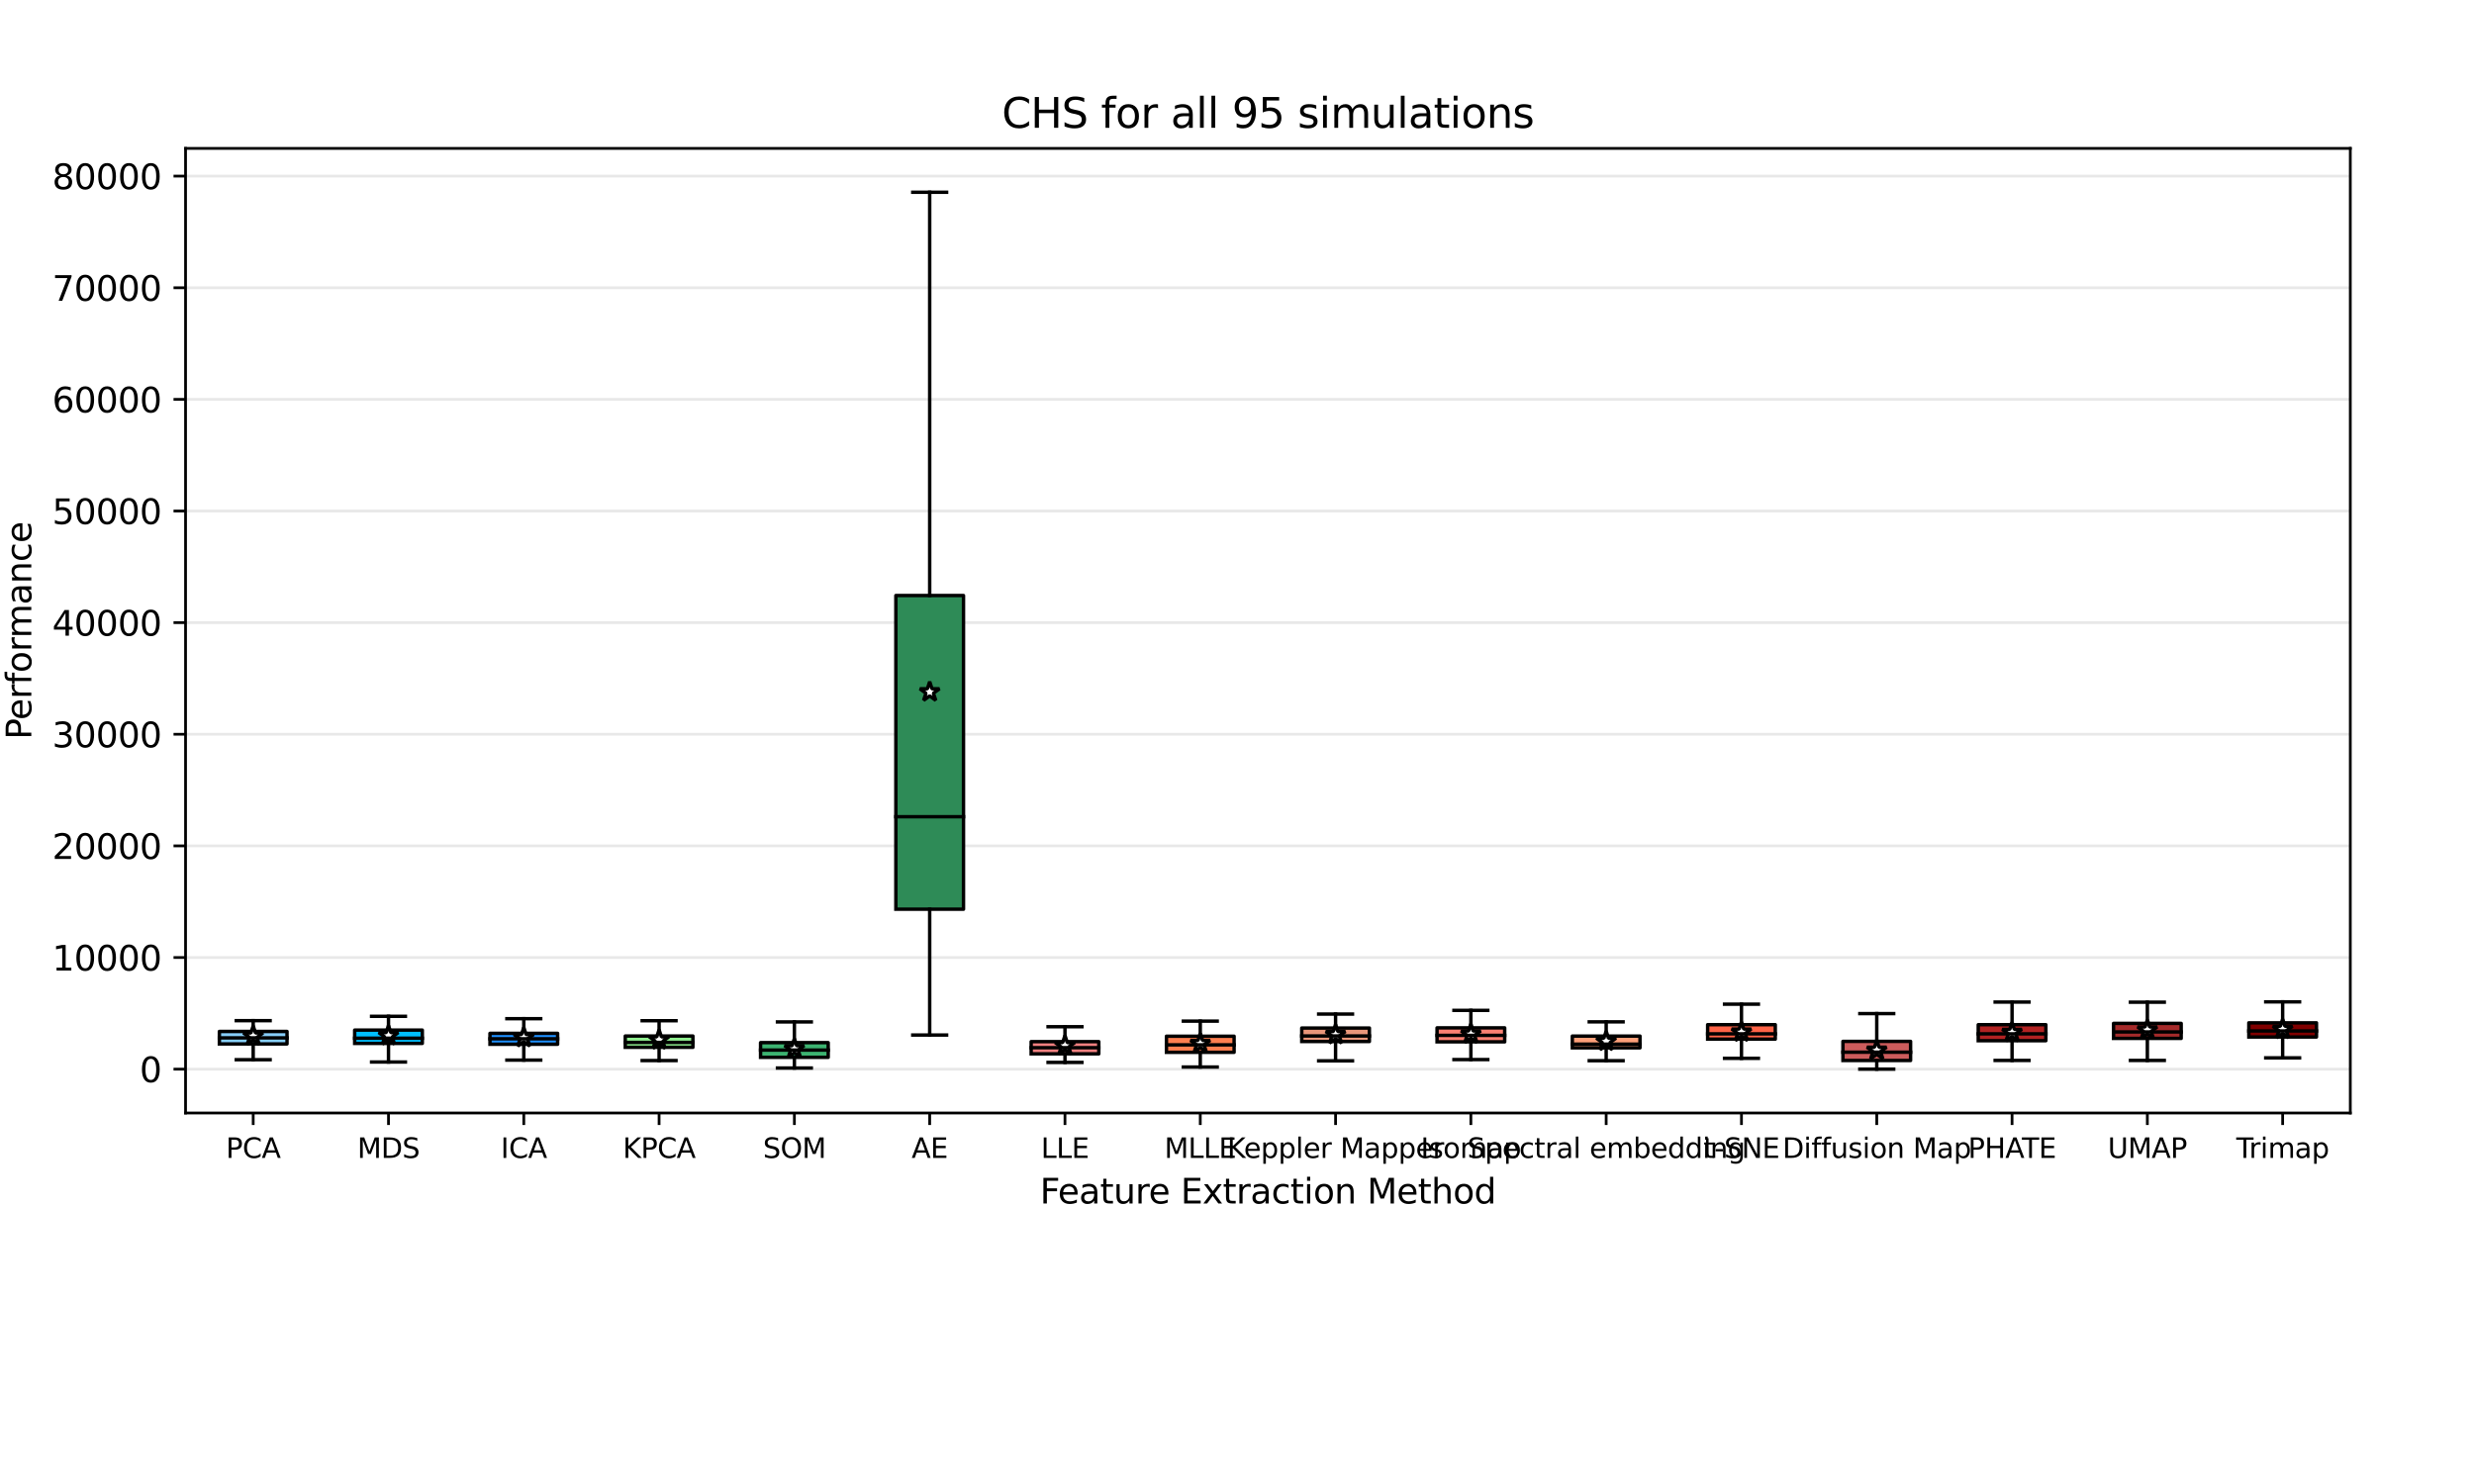 <?xml version="1.0" encoding="utf-8" standalone="no"?>
<!DOCTYPE svg PUBLIC "-//W3C//DTD SVG 1.1//EN"
  "http://www.w3.org/Graphics/SVG/1.1/DTD/svg11.dtd">
<svg xmlns:xlink="http://www.w3.org/1999/xlink" width="720pt" height="432pt" viewBox="0 0 720 432" xmlns="http://www.w3.org/2000/svg" version="1.1">
 <defs>
  <style type="text/css">*{stroke-linejoin: round; stroke-linecap: butt}</style>
 </defs>
 <g id="figure_1">
  <g id="patch_1">
   <path d="M 0 432 
L 720 432 
L 720 0 
L 0 0 
z
" style="fill: #ffffff"/>
  </g>
  <g id="axes_1">
   <g id="patch_2">
    <path d="M 54 324 
L 684 324 
L 684 43.2 
L 54 43.2 
z
" style="fill: #ffffff"/>
   </g>
   <g id="matplotlib.axis_1">
    <g id="xtick_1">
     <g id="line2d_1">
      <defs>
       <path id="m331f97135c" d="M 0 0 
L 0 3.5 
" style="stroke: #000000; stroke-width: 0.8"/>
      </defs>
      <g>
       <use xlink:href="#m331f97135c" x="73.688" y="324" style="stroke: #000000; stroke-width: 0.8"/>
      </g>
     </g>
     <g id="text_1">
      <!-- PCA -->
      <g transform="translate(65.746 337.079) scale(0.08 -0.08)">
       <defs>
        <path id="DejaVuSans-50" d="M 1259 4147 
L 1259 2394 
L 2053 2394 
Q 2494 2394 2734 2622 
Q 2975 2850 2975 3272 
Q 2975 3691 2734 3919 
Q 2494 4147 2053 4147 
L 1259 4147 
z
M 628 4666 
L 2053 4666 
Q 2838 4666 3239 4311 
Q 3641 3956 3641 3272 
Q 3641 2581 3239 2228 
Q 2838 1875 2053 1875 
L 1259 1875 
L 1259 0 
L 628 0 
L 628 4666 
z
" transform="scale(0.016)"/>
        <path id="DejaVuSans-43" d="M 4122 4306 
L 4122 3641 
Q 3803 3938 3442 4084 
Q 3081 4231 2675 4231 
Q 1875 4231 1450 3742 
Q 1025 3253 1025 2328 
Q 1025 1406 1450 917 
Q 1875 428 2675 428 
Q 3081 428 3442 575 
Q 3803 722 4122 1019 
L 4122 359 
Q 3791 134 3420 21 
Q 3050 -91 2638 -91 
Q 1578 -91 968 557 
Q 359 1206 359 2328 
Q 359 3453 968 4101 
Q 1578 4750 2638 4750 
Q 3056 4750 3426 4639 
Q 3797 4528 4122 4306 
z
" transform="scale(0.016)"/>
        <path id="DejaVuSans-41" d="M 2188 4044 
L 1331 1722 
L 3047 1722 
L 2188 4044 
z
M 1831 4666 
L 2547 4666 
L 4325 0 
L 3669 0 
L 3244 1197 
L 1141 1197 
L 716 0 
L 50 0 
L 1831 4666 
z
" transform="scale(0.016)"/>
       </defs>
       <use xlink:href="#DejaVuSans-50"/>
       <use xlink:href="#DejaVuSans-43" x="60.303"/>
       <use xlink:href="#DejaVuSans-41" x="130.127"/>
      </g>
     </g>
    </g>
    <g id="xtick_2">
     <g id="line2d_2">
      <g>
       <use xlink:href="#m331f97135c" x="113.062" y="324" style="stroke: #000000; stroke-width: 0.8"/>
      </g>
     </g>
     <g id="text_2">
      <!-- MDS -->
      <g transform="translate(103.992 337.079) scale(0.08 -0.08)">
       <defs>
        <path id="DejaVuSans-4d" d="M 628 4666 
L 1569 4666 
L 2759 1491 
L 3956 4666 
L 4897 4666 
L 4897 0 
L 4281 0 
L 4281 4097 
L 3078 897 
L 2444 897 
L 1241 4097 
L 1241 0 
L 628 0 
L 628 4666 
z
" transform="scale(0.016)"/>
        <path id="DejaVuSans-44" d="M 1259 4147 
L 1259 519 
L 2022 519 
Q 2988 519 3436 956 
Q 3884 1394 3884 2338 
Q 3884 3275 3436 3711 
Q 2988 4147 2022 4147 
L 1259 4147 
z
M 628 4666 
L 1925 4666 
Q 3281 4666 3915 4102 
Q 4550 3538 4550 2338 
Q 4550 1131 3912 565 
Q 3275 0 1925 0 
L 628 0 
L 628 4666 
z
" transform="scale(0.016)"/>
        <path id="DejaVuSans-53" d="M 3425 4513 
L 3425 3897 
Q 3066 4069 2747 4153 
Q 2428 4238 2131 4238 
Q 1616 4238 1336 4038 
Q 1056 3838 1056 3469 
Q 1056 3159 1242 3001 
Q 1428 2844 1947 2747 
L 2328 2669 
Q 3034 2534 3370 2195 
Q 3706 1856 3706 1288 
Q 3706 609 3251 259 
Q 2797 -91 1919 -91 
Q 1588 -91 1214 -16 
Q 841 59 441 206 
L 441 856 
Q 825 641 1194 531 
Q 1563 422 1919 422 
Q 2459 422 2753 634 
Q 3047 847 3047 1241 
Q 3047 1584 2836 1778 
Q 2625 1972 2144 2069 
L 1759 2144 
Q 1053 2284 737 2584 
Q 422 2884 422 3419 
Q 422 4038 858 4394 
Q 1294 4750 2059 4750 
Q 2388 4750 2728 4690 
Q 3069 4631 3425 4513 
z
" transform="scale(0.016)"/>
       </defs>
       <use xlink:href="#DejaVuSans-4d"/>
       <use xlink:href="#DejaVuSans-44" x="86.279"/>
       <use xlink:href="#DejaVuSans-53" x="163.281"/>
      </g>
     </g>
    </g>
    <g id="xtick_3">
     <g id="line2d_3">
      <g>
       <use xlink:href="#m331f97135c" x="152.438" y="324" style="stroke: #000000; stroke-width: 0.8"/>
      </g>
     </g>
     <g id="text_3">
      <!-- ICA -->
      <g transform="translate(145.728 337.079) scale(0.08 -0.08)">
       <defs>
        <path id="DejaVuSans-49" d="M 628 4666 
L 1259 4666 
L 1259 0 
L 628 0 
L 628 4666 
z
" transform="scale(0.016)"/>
       </defs>
       <use xlink:href="#DejaVuSans-49"/>
       <use xlink:href="#DejaVuSans-43" x="29.492"/>
       <use xlink:href="#DejaVuSans-41" x="99.316"/>
      </g>
     </g>
    </g>
    <g id="xtick_4">
     <g id="line2d_4">
      <g>
       <use xlink:href="#m331f97135c" x="191.812" y="324" style="stroke: #000000; stroke-width: 0.8"/>
      </g>
     </g>
     <g id="text_4">
      <!-- KPCA -->
      <g transform="translate(181.248 337.079) scale(0.08 -0.08)">
       <defs>
        <path id="DejaVuSans-4b" d="M 628 4666 
L 1259 4666 
L 1259 2694 
L 3353 4666 
L 4166 4666 
L 1850 2491 
L 4331 0 
L 3500 0 
L 1259 2247 
L 1259 0 
L 628 0 
L 628 4666 
z
" transform="scale(0.016)"/>
       </defs>
       <use xlink:href="#DejaVuSans-4b"/>
       <use xlink:href="#DejaVuSans-50" x="65.576"/>
       <use xlink:href="#DejaVuSans-43" x="125.879"/>
       <use xlink:href="#DejaVuSans-41" x="195.703"/>
      </g>
     </g>
    </g>
    <g id="xtick_5">
     <g id="line2d_5">
      <g>
       <use xlink:href="#m331f97135c" x="231.188" y="324" style="stroke: #000000; stroke-width: 0.8"/>
      </g>
     </g>
     <g id="text_5">
      <!-- SOM -->
      <g transform="translate(222.048 337.079) scale(0.08 -0.08)">
       <defs>
        <path id="DejaVuSans-4f" d="M 2522 4238 
Q 1834 4238 1429 3725 
Q 1025 3213 1025 2328 
Q 1025 1447 1429 934 
Q 1834 422 2522 422 
Q 3209 422 3611 934 
Q 4013 1447 4013 2328 
Q 4013 3213 3611 3725 
Q 3209 4238 2522 4238 
z
M 2522 4750 
Q 3503 4750 4090 4092 
Q 4678 3434 4678 2328 
Q 4678 1225 4090 567 
Q 3503 -91 2522 -91 
Q 1538 -91 948 565 
Q 359 1222 359 2328 
Q 359 3434 948 4092 
Q 1538 4750 2522 4750 
z
" transform="scale(0.016)"/>
       </defs>
       <use xlink:href="#DejaVuSans-53"/>
       <use xlink:href="#DejaVuSans-4f" x="63.477"/>
       <use xlink:href="#DejaVuSans-4d" x="142.188"/>
      </g>
     </g>
    </g>
    <g id="xtick_6">
     <g id="line2d_6">
      <g>
       <use xlink:href="#m331f97135c" x="270.562" y="324" style="stroke: #000000; stroke-width: 0.8"/>
      </g>
     </g>
     <g id="text_6">
      <!-- AE -->
      <g transform="translate(265.299 337.079) scale(0.08 -0.08)">
       <defs>
        <path id="DejaVuSans-45" d="M 628 4666 
L 3578 4666 
L 3578 4134 
L 1259 4134 
L 1259 2753 
L 3481 2753 
L 3481 2222 
L 1259 2222 
L 1259 531 
L 3634 531 
L 3634 0 
L 628 0 
L 628 4666 
z
" transform="scale(0.016)"/>
       </defs>
       <use xlink:href="#DejaVuSans-41"/>
       <use xlink:href="#DejaVuSans-45" x="68.408"/>
      </g>
     </g>
    </g>
    <g id="xtick_7">
     <g id="line2d_7">
      <g>
       <use xlink:href="#m331f97135c" x="309.938" y="324" style="stroke: #000000; stroke-width: 0.8"/>
      </g>
     </g>
     <g id="text_7">
      <!-- LLE -->
      <g transform="translate(302.952 337.079) scale(0.08 -0.08)">
       <defs>
        <path id="DejaVuSans-4c" d="M 628 4666 
L 1259 4666 
L 1259 531 
L 3531 531 
L 3531 0 
L 628 0 
L 628 4666 
z
" transform="scale(0.016)"/>
       </defs>
       <use xlink:href="#DejaVuSans-4c"/>
       <use xlink:href="#DejaVuSans-4c" x="55.713"/>
       <use xlink:href="#DejaVuSans-45" x="111.426"/>
      </g>
     </g>
    </g>
    <g id="xtick_8">
     <g id="line2d_8">
      <g>
       <use xlink:href="#m331f97135c" x="349.312" y="324" style="stroke: #000000; stroke-width: 0.8"/>
      </g>
     </g>
     <g id="text_8">
      <!-- MLLE -->
      <g transform="translate(338.876 337.079) scale(0.08 -0.08)">
       <use xlink:href="#DejaVuSans-4d"/>
       <use xlink:href="#DejaVuSans-4c" x="86.279"/>
       <use xlink:href="#DejaVuSans-4c" x="141.992"/>
       <use xlink:href="#DejaVuSans-45" x="197.705"/>
      </g>
     </g>
    </g>
    <g id="xtick_9">
     <g id="line2d_9">
      <g>
       <use xlink:href="#m331f97135c" x="388.688" y="324" style="stroke: #000000; stroke-width: 0.8"/>
      </g>
     </g>
     <g id="text_9">
      <!-- Keppler Mapper -->
      <g transform="translate(357.149 337.079) scale(0.08 -0.08)">
       <defs>
        <path id="DejaVuSans-65" d="M 3597 1894 
L 3597 1613 
L 953 1613 
Q 991 1019 1311 708 
Q 1631 397 2203 397 
Q 2534 397 2845 478 
Q 3156 559 3463 722 
L 3463 178 
Q 3153 47 2828 -22 
Q 2503 -91 2169 -91 
Q 1331 -91 842 396 
Q 353 884 353 1716 
Q 353 2575 817 3079 
Q 1281 3584 2069 3584 
Q 2775 3584 3186 3129 
Q 3597 2675 3597 1894 
z
M 3022 2063 
Q 3016 2534 2758 2815 
Q 2500 3097 2075 3097 
Q 1594 3097 1305 2825 
Q 1016 2553 972 2059 
L 3022 2063 
z
" transform="scale(0.016)"/>
        <path id="DejaVuSans-70" d="M 1159 525 
L 1159 -1331 
L 581 -1331 
L 581 3500 
L 1159 3500 
L 1159 2969 
Q 1341 3281 1617 3432 
Q 1894 3584 2278 3584 
Q 2916 3584 3314 3078 
Q 3713 2572 3713 1747 
Q 3713 922 3314 415 
Q 2916 -91 2278 -91 
Q 1894 -91 1617 61 
Q 1341 213 1159 525 
z
M 3116 1747 
Q 3116 2381 2855 2742 
Q 2594 3103 2138 3103 
Q 1681 3103 1420 2742 
Q 1159 2381 1159 1747 
Q 1159 1113 1420 752 
Q 1681 391 2138 391 
Q 2594 391 2855 752 
Q 3116 1113 3116 1747 
z
" transform="scale(0.016)"/>
        <path id="DejaVuSans-6c" d="M 603 4863 
L 1178 4863 
L 1178 0 
L 603 0 
L 603 4863 
z
" transform="scale(0.016)"/>
        <path id="DejaVuSans-72" d="M 2631 2963 
Q 2534 3019 2420 3045 
Q 2306 3072 2169 3072 
Q 1681 3072 1420 2755 
Q 1159 2438 1159 1844 
L 1159 0 
L 581 0 
L 581 3500 
L 1159 3500 
L 1159 2956 
Q 1341 3275 1631 3429 
Q 1922 3584 2338 3584 
Q 2397 3584 2469 3576 
Q 2541 3569 2628 3553 
L 2631 2963 
z
" transform="scale(0.016)"/>
        <path id="DejaVuSans-20" transform="scale(0.016)"/>
        <path id="DejaVuSans-61" d="M 2194 1759 
Q 1497 1759 1228 1600 
Q 959 1441 959 1056 
Q 959 750 1161 570 
Q 1363 391 1709 391 
Q 2188 391 2477 730 
Q 2766 1069 2766 1631 
L 2766 1759 
L 2194 1759 
z
M 3341 1997 
L 3341 0 
L 2766 0 
L 2766 531 
Q 2569 213 2275 61 
Q 1981 -91 1556 -91 
Q 1019 -91 701 211 
Q 384 513 384 1019 
Q 384 1609 779 1909 
Q 1175 2209 1959 2209 
L 2766 2209 
L 2766 2266 
Q 2766 2663 2505 2880 
Q 2244 3097 1772 3097 
Q 1472 3097 1187 3025 
Q 903 2953 641 2809 
L 641 3341 
Q 956 3463 1253 3523 
Q 1550 3584 1831 3584 
Q 2591 3584 2966 3190 
Q 3341 2797 3341 1997 
z
" transform="scale(0.016)"/>
       </defs>
       <use xlink:href="#DejaVuSans-4b"/>
       <use xlink:href="#DejaVuSans-65" x="60.576"/>
       <use xlink:href="#DejaVuSans-70" x="122.1"/>
       <use xlink:href="#DejaVuSans-70" x="185.576"/>
       <use xlink:href="#DejaVuSans-6c" x="249.053"/>
       <use xlink:href="#DejaVuSans-65" x="276.836"/>
       <use xlink:href="#DejaVuSans-72" x="338.359"/>
       <use xlink:href="#DejaVuSans-20" x="379.473"/>
       <use xlink:href="#DejaVuSans-4d" x="411.26"/>
       <use xlink:href="#DejaVuSans-61" x="497.539"/>
       <use xlink:href="#DejaVuSans-70" x="558.818"/>
       <use xlink:href="#DejaVuSans-70" x="622.295"/>
       <use xlink:href="#DejaVuSans-65" x="685.771"/>
       <use xlink:href="#DejaVuSans-72" x="747.295"/>
      </g>
     </g>
    </g>
    <g id="xtick_10">
     <g id="line2d_10">
      <g>
       <use xlink:href="#m331f97135c" x="428.062" y="324" style="stroke: #000000; stroke-width: 0.8"/>
      </g>
     </g>
     <g id="text_10">
      <!-- Isomap -->
      <g transform="translate(413.464 337.079) scale(0.08 -0.08)">
       <defs>
        <path id="DejaVuSans-73" d="M 2834 3397 
L 2834 2853 
Q 2591 2978 2328 3040 
Q 2066 3103 1784 3103 
Q 1356 3103 1142 2972 
Q 928 2841 928 2578 
Q 928 2378 1081 2264 
Q 1234 2150 1697 2047 
L 1894 2003 
Q 2506 1872 2764 1633 
Q 3022 1394 3022 966 
Q 3022 478 2636 193 
Q 2250 -91 1575 -91 
Q 1294 -91 989 -36 
Q 684 19 347 128 
L 347 722 
Q 666 556 975 473 
Q 1284 391 1588 391 
Q 1994 391 2212 530 
Q 2431 669 2431 922 
Q 2431 1156 2273 1281 
Q 2116 1406 1581 1522 
L 1381 1569 
Q 847 1681 609 1914 
Q 372 2147 372 2553 
Q 372 3047 722 3315 
Q 1072 3584 1716 3584 
Q 2034 3584 2315 3537 
Q 2597 3491 2834 3397 
z
" transform="scale(0.016)"/>
        <path id="DejaVuSans-6f" d="M 1959 3097 
Q 1497 3097 1228 2736 
Q 959 2375 959 1747 
Q 959 1119 1226 758 
Q 1494 397 1959 397 
Q 2419 397 2687 759 
Q 2956 1122 2956 1747 
Q 2956 2369 2687 2733 
Q 2419 3097 1959 3097 
z
M 1959 3584 
Q 2709 3584 3137 3096 
Q 3566 2609 3566 1747 
Q 3566 888 3137 398 
Q 2709 -91 1959 -91 
Q 1206 -91 779 398 
Q 353 888 353 1747 
Q 353 2609 779 3096 
Q 1206 3584 1959 3584 
z
" transform="scale(0.016)"/>
        <path id="DejaVuSans-6d" d="M 3328 2828 
Q 3544 3216 3844 3400 
Q 4144 3584 4550 3584 
Q 5097 3584 5394 3201 
Q 5691 2819 5691 2113 
L 5691 0 
L 5113 0 
L 5113 2094 
Q 5113 2597 4934 2840 
Q 4756 3084 4391 3084 
Q 3944 3084 3684 2787 
Q 3425 2491 3425 1978 
L 3425 0 
L 2847 0 
L 2847 2094 
Q 2847 2600 2669 2842 
Q 2491 3084 2119 3084 
Q 1678 3084 1418 2786 
Q 1159 2488 1159 1978 
L 1159 0 
L 581 0 
L 581 3500 
L 1159 3500 
L 1159 2956 
Q 1356 3278 1631 3431 
Q 1906 3584 2284 3584 
Q 2666 3584 2933 3390 
Q 3200 3197 3328 2828 
z
" transform="scale(0.016)"/>
       </defs>
       <use xlink:href="#DejaVuSans-49"/>
       <use xlink:href="#DejaVuSans-73" x="29.492"/>
       <use xlink:href="#DejaVuSans-6f" x="81.592"/>
       <use xlink:href="#DejaVuSans-6d" x="142.773"/>
       <use xlink:href="#DejaVuSans-61" x="240.186"/>
       <use xlink:href="#DejaVuSans-70" x="301.465"/>
      </g>
     </g>
    </g>
    <g id="xtick_11">
     <g id="line2d_11">
      <g>
       <use xlink:href="#m331f97135c" x="467.438" y="324" style="stroke: #000000; stroke-width: 0.8"/>
      </g>
     </g>
     <g id="text_11">
      <!-- Spectral embedding -->
      <g transform="translate(427.029 337.079) scale(0.08 -0.08)">
       <defs>
        <path id="DejaVuSans-63" d="M 3122 3366 
L 3122 2828 
Q 2878 2963 2633 3030 
Q 2388 3097 2138 3097 
Q 1578 3097 1268 2742 
Q 959 2388 959 1747 
Q 959 1106 1268 751 
Q 1578 397 2138 397 
Q 2388 397 2633 464 
Q 2878 531 3122 666 
L 3122 134 
Q 2881 22 2623 -34 
Q 2366 -91 2075 -91 
Q 1284 -91 818 406 
Q 353 903 353 1747 
Q 353 2603 823 3093 
Q 1294 3584 2113 3584 
Q 2378 3584 2631 3529 
Q 2884 3475 3122 3366 
z
" transform="scale(0.016)"/>
        <path id="DejaVuSans-74" d="M 1172 4494 
L 1172 3500 
L 2356 3500 
L 2356 3053 
L 1172 3053 
L 1172 1153 
Q 1172 725 1289 603 
Q 1406 481 1766 481 
L 2356 481 
L 2356 0 
L 1766 0 
Q 1100 0 847 248 
Q 594 497 594 1153 
L 594 3053 
L 172 3053 
L 172 3500 
L 594 3500 
L 594 4494 
L 1172 4494 
z
" transform="scale(0.016)"/>
        <path id="DejaVuSans-62" d="M 3116 1747 
Q 3116 2381 2855 2742 
Q 2594 3103 2138 3103 
Q 1681 3103 1420 2742 
Q 1159 2381 1159 1747 
Q 1159 1113 1420 752 
Q 1681 391 2138 391 
Q 2594 391 2855 752 
Q 3116 1113 3116 1747 
z
M 1159 2969 
Q 1341 3281 1617 3432 
Q 1894 3584 2278 3584 
Q 2916 3584 3314 3078 
Q 3713 2572 3713 1747 
Q 3713 922 3314 415 
Q 2916 -91 2278 -91 
Q 1894 -91 1617 61 
Q 1341 213 1159 525 
L 1159 0 
L 581 0 
L 581 4863 
L 1159 4863 
L 1159 2969 
z
" transform="scale(0.016)"/>
        <path id="DejaVuSans-64" d="M 2906 2969 
L 2906 4863 
L 3481 4863 
L 3481 0 
L 2906 0 
L 2906 525 
Q 2725 213 2448 61 
Q 2172 -91 1784 -91 
Q 1150 -91 751 415 
Q 353 922 353 1747 
Q 353 2572 751 3078 
Q 1150 3584 1784 3584 
Q 2172 3584 2448 3432 
Q 2725 3281 2906 2969 
z
M 947 1747 
Q 947 1113 1208 752 
Q 1469 391 1925 391 
Q 2381 391 2643 752 
Q 2906 1113 2906 1747 
Q 2906 2381 2643 2742 
Q 2381 3103 1925 3103 
Q 1469 3103 1208 2742 
Q 947 2381 947 1747 
z
" transform="scale(0.016)"/>
        <path id="DejaVuSans-69" d="M 603 3500 
L 1178 3500 
L 1178 0 
L 603 0 
L 603 3500 
z
M 603 4863 
L 1178 4863 
L 1178 4134 
L 603 4134 
L 603 4863 
z
" transform="scale(0.016)"/>
        <path id="DejaVuSans-6e" d="M 3513 2113 
L 3513 0 
L 2938 0 
L 2938 2094 
Q 2938 2591 2744 2837 
Q 2550 3084 2163 3084 
Q 1697 3084 1428 2787 
Q 1159 2491 1159 1978 
L 1159 0 
L 581 0 
L 581 3500 
L 1159 3500 
L 1159 2956 
Q 1366 3272 1645 3428 
Q 1925 3584 2291 3584 
Q 2894 3584 3203 3211 
Q 3513 2838 3513 2113 
z
" transform="scale(0.016)"/>
        <path id="DejaVuSans-67" d="M 2906 1791 
Q 2906 2416 2648 2759 
Q 2391 3103 1925 3103 
Q 1463 3103 1205 2759 
Q 947 2416 947 1791 
Q 947 1169 1205 825 
Q 1463 481 1925 481 
Q 2391 481 2648 825 
Q 2906 1169 2906 1791 
z
M 3481 434 
Q 3481 -459 3084 -895 
Q 2688 -1331 1869 -1331 
Q 1566 -1331 1297 -1286 
Q 1028 -1241 775 -1147 
L 775 -588 
Q 1028 -725 1275 -790 
Q 1522 -856 1778 -856 
Q 2344 -856 2625 -561 
Q 2906 -266 2906 331 
L 2906 616 
Q 2728 306 2450 153 
Q 2172 0 1784 0 
Q 1141 0 747 490 
Q 353 981 353 1791 
Q 353 2603 747 3093 
Q 1141 3584 1784 3584 
Q 2172 3584 2450 3431 
Q 2728 3278 2906 2969 
L 2906 3500 
L 3481 3500 
L 3481 434 
z
" transform="scale(0.016)"/>
       </defs>
       <use xlink:href="#DejaVuSans-53"/>
       <use xlink:href="#DejaVuSans-70" x="63.477"/>
       <use xlink:href="#DejaVuSans-65" x="126.953"/>
       <use xlink:href="#DejaVuSans-63" x="188.477"/>
       <use xlink:href="#DejaVuSans-74" x="243.457"/>
       <use xlink:href="#DejaVuSans-72" x="282.666"/>
       <use xlink:href="#DejaVuSans-61" x="323.779"/>
       <use xlink:href="#DejaVuSans-6c" x="385.059"/>
       <use xlink:href="#DejaVuSans-20" x="412.842"/>
       <use xlink:href="#DejaVuSans-65" x="444.629"/>
       <use xlink:href="#DejaVuSans-6d" x="506.152"/>
       <use xlink:href="#DejaVuSans-62" x="603.564"/>
       <use xlink:href="#DejaVuSans-65" x="667.041"/>
       <use xlink:href="#DejaVuSans-64" x="728.564"/>
       <use xlink:href="#DejaVuSans-64" x="792.041"/>
       <use xlink:href="#DejaVuSans-69" x="855.518"/>
       <use xlink:href="#DejaVuSans-6e" x="883.301"/>
       <use xlink:href="#DejaVuSans-67" x="946.68"/>
      </g>
     </g>
    </g>
    <g id="xtick_12">
     <g id="line2d_12">
      <g>
       <use xlink:href="#m331f97135c" x="506.812" y="324" style="stroke: #000000; stroke-width: 0.8"/>
      </g>
     </g>
     <g id="text_12">
      <!-- t-SNE -->
      <g transform="translate(495.742 337.079) scale(0.08 -0.08)">
       <defs>
        <path id="DejaVuSans-2d" d="M 313 2009 
L 1997 2009 
L 1997 1497 
L 313 1497 
L 313 2009 
z
" transform="scale(0.016)"/>
        <path id="DejaVuSans-4e" d="M 628 4666 
L 1478 4666 
L 3547 763 
L 3547 4666 
L 4159 4666 
L 4159 0 
L 3309 0 
L 1241 3903 
L 1241 0 
L 628 0 
L 628 4666 
z
" transform="scale(0.016)"/>
       </defs>
       <use xlink:href="#DejaVuSans-74"/>
       <use xlink:href="#DejaVuSans-2d" x="39.209"/>
       <use xlink:href="#DejaVuSans-53" x="75.293"/>
       <use xlink:href="#DejaVuSans-4e" x="138.77"/>
       <use xlink:href="#DejaVuSans-45" x="213.574"/>
      </g>
     </g>
    </g>
    <g id="xtick_13">
     <g id="line2d_13">
      <g>
       <use xlink:href="#m331f97135c" x="546.188" y="324" style="stroke: #000000; stroke-width: 0.8"/>
      </g>
     </g>
     <g id="text_13">
      <!-- Diffusion Map -->
      <g transform="translate(518.754 337.079) scale(0.08 -0.08)">
       <defs>
        <path id="DejaVuSans-66" d="M 2375 4863 
L 2375 4384 
L 1825 4384 
Q 1516 4384 1395 4259 
Q 1275 4134 1275 3809 
L 1275 3500 
L 2222 3500 
L 2222 3053 
L 1275 3053 
L 1275 0 
L 697 0 
L 697 3053 
L 147 3053 
L 147 3500 
L 697 3500 
L 697 3744 
Q 697 4328 969 4595 
Q 1241 4863 1831 4863 
L 2375 4863 
z
" transform="scale(0.016)"/>
        <path id="DejaVuSans-75" d="M 544 1381 
L 544 3500 
L 1119 3500 
L 1119 1403 
Q 1119 906 1312 657 
Q 1506 409 1894 409 
Q 2359 409 2629 706 
Q 2900 1003 2900 1516 
L 2900 3500 
L 3475 3500 
L 3475 0 
L 2900 0 
L 2900 538 
Q 2691 219 2414 64 
Q 2138 -91 1772 -91 
Q 1169 -91 856 284 
Q 544 659 544 1381 
z
M 1991 3584 
L 1991 3584 
z
" transform="scale(0.016)"/>
       </defs>
       <use xlink:href="#DejaVuSans-44"/>
       <use xlink:href="#DejaVuSans-69" x="77.002"/>
       <use xlink:href="#DejaVuSans-66" x="104.785"/>
       <use xlink:href="#DejaVuSans-66" x="139.99"/>
       <use xlink:href="#DejaVuSans-75" x="175.195"/>
       <use xlink:href="#DejaVuSans-73" x="238.574"/>
       <use xlink:href="#DejaVuSans-69" x="290.674"/>
       <use xlink:href="#DejaVuSans-6f" x="318.457"/>
       <use xlink:href="#DejaVuSans-6e" x="379.639"/>
       <use xlink:href="#DejaVuSans-20" x="443.018"/>
       <use xlink:href="#DejaVuSans-4d" x="474.805"/>
       <use xlink:href="#DejaVuSans-61" x="561.084"/>
       <use xlink:href="#DejaVuSans-70" x="622.363"/>
      </g>
     </g>
    </g>
    <g id="xtick_14">
     <g id="line2d_14">
      <g>
       <use xlink:href="#m331f97135c" x="585.562" y="324" style="stroke: #000000; stroke-width: 0.8"/>
      </g>
     </g>
     <g id="text_14">
      <!-- PHATE -->
      <g transform="translate(572.746 337.079) scale(0.08 -0.08)">
       <defs>
        <path id="DejaVuSans-48" d="M 628 4666 
L 1259 4666 
L 1259 2753 
L 3553 2753 
L 3553 4666 
L 4184 4666 
L 4184 0 
L 3553 0 
L 3553 2222 
L 1259 2222 
L 1259 0 
L 628 0 
L 628 4666 
z
" transform="scale(0.016)"/>
        <path id="DejaVuSans-54" d="M -19 4666 
L 3928 4666 
L 3928 4134 
L 2272 4134 
L 2272 0 
L 1638 0 
L 1638 4134 
L -19 4134 
L -19 4666 
z
" transform="scale(0.016)"/>
       </defs>
       <use xlink:href="#DejaVuSans-50"/>
       <use xlink:href="#DejaVuSans-48" x="60.303"/>
       <use xlink:href="#DejaVuSans-41" x="135.498"/>
       <use xlink:href="#DejaVuSans-54" x="196.156"/>
       <use xlink:href="#DejaVuSans-45" x="257.24"/>
      </g>
     </g>
    </g>
    <g id="xtick_15">
     <g id="line2d_15">
      <g>
       <use xlink:href="#m331f97135c" x="624.938" y="324" style="stroke: #000000; stroke-width: 0.8"/>
      </g>
     </g>
     <g id="text_15">
      <!-- UMAP -->
      <g transform="translate(613.411 337.079) scale(0.08 -0.08)">
       <defs>
        <path id="DejaVuSans-55" d="M 556 4666 
L 1191 4666 
L 1191 1831 
Q 1191 1081 1462 751 
Q 1734 422 2344 422 
Q 2950 422 3222 751 
Q 3494 1081 3494 1831 
L 3494 4666 
L 4128 4666 
L 4128 1753 
Q 4128 841 3676 375 
Q 3225 -91 2344 -91 
Q 1459 -91 1007 375 
Q 556 841 556 1753 
L 556 4666 
z
" transform="scale(0.016)"/>
       </defs>
       <use xlink:href="#DejaVuSans-55"/>
       <use xlink:href="#DejaVuSans-4d" x="73.193"/>
       <use xlink:href="#DejaVuSans-41" x="159.473"/>
       <use xlink:href="#DejaVuSans-50" x="227.881"/>
      </g>
     </g>
    </g>
    <g id="xtick_16">
     <g id="line2d_16">
      <g>
       <use xlink:href="#m331f97135c" x="664.312" y="324" style="stroke: #000000; stroke-width: 0.8"/>
      </g>
     </g>
     <g id="text_16">
      <!-- Trimap -->
      <g transform="translate(650.817 337.079) scale(0.08 -0.08)">
       <use xlink:href="#DejaVuSans-54"/>
       <use xlink:href="#DejaVuSans-72" x="46.334"/>
       <use xlink:href="#DejaVuSans-69" x="87.447"/>
       <use xlink:href="#DejaVuSans-6d" x="115.23"/>
       <use xlink:href="#DejaVuSans-61" x="212.643"/>
       <use xlink:href="#DejaVuSans-70" x="273.922"/>
      </g>
     </g>
    </g>
    <g id="text_17">
     <!-- Feature Extraction Method -->
     <g transform="translate(302.654 350.341) scale(0.1 -0.1)">
      <defs>
       <path id="DejaVuSans-46" d="M 628 4666 
L 3309 4666 
L 3309 4134 
L 1259 4134 
L 1259 2759 
L 3109 2759 
L 3109 2228 
L 1259 2228 
L 1259 0 
L 628 0 
L 628 4666 
z
" transform="scale(0.016)"/>
       <path id="DejaVuSans-78" d="M 3513 3500 
L 2247 1797 
L 3578 0 
L 2900 0 
L 1881 1375 
L 863 0 
L 184 0 
L 1544 1831 
L 300 3500 
L 978 3500 
L 1906 2253 
L 2834 3500 
L 3513 3500 
z
" transform="scale(0.016)"/>
       <path id="DejaVuSans-68" d="M 3513 2113 
L 3513 0 
L 2938 0 
L 2938 2094 
Q 2938 2591 2744 2837 
Q 2550 3084 2163 3084 
Q 1697 3084 1428 2787 
Q 1159 2491 1159 1978 
L 1159 0 
L 581 0 
L 581 4863 
L 1159 4863 
L 1159 2956 
Q 1366 3272 1645 3428 
Q 1925 3584 2291 3584 
Q 2894 3584 3203 3211 
Q 3513 2838 3513 2113 
z
" transform="scale(0.016)"/>
      </defs>
      <use xlink:href="#DejaVuSans-46"/>
      <use xlink:href="#DejaVuSans-65" x="52.02"/>
      <use xlink:href="#DejaVuSans-61" x="113.543"/>
      <use xlink:href="#DejaVuSans-74" x="174.822"/>
      <use xlink:href="#DejaVuSans-75" x="214.031"/>
      <use xlink:href="#DejaVuSans-72" x="277.41"/>
      <use xlink:href="#DejaVuSans-65" x="316.273"/>
      <use xlink:href="#DejaVuSans-20" x="377.797"/>
      <use xlink:href="#DejaVuSans-45" x="409.584"/>
      <use xlink:href="#DejaVuSans-78" x="472.768"/>
      <use xlink:href="#DejaVuSans-74" x="531.947"/>
      <use xlink:href="#DejaVuSans-72" x="571.156"/>
      <use xlink:href="#DejaVuSans-61" x="612.27"/>
      <use xlink:href="#DejaVuSans-63" x="673.549"/>
      <use xlink:href="#DejaVuSans-74" x="728.529"/>
      <use xlink:href="#DejaVuSans-69" x="767.738"/>
      <use xlink:href="#DejaVuSans-6f" x="795.521"/>
      <use xlink:href="#DejaVuSans-6e" x="856.703"/>
      <use xlink:href="#DejaVuSans-20" x="920.082"/>
      <use xlink:href="#DejaVuSans-4d" x="951.869"/>
      <use xlink:href="#DejaVuSans-65" x="1038.148"/>
      <use xlink:href="#DejaVuSans-74" x="1099.672"/>
      <use xlink:href="#DejaVuSans-68" x="1138.881"/>
      <use xlink:href="#DejaVuSans-6f" x="1202.26"/>
      <use xlink:href="#DejaVuSans-64" x="1263.441"/>
     </g>
    </g>
   </g>
   <g id="matplotlib.axis_2">
    <g id="ytick_1">
     <g id="line2d_17">
      <path d="M 54 311.233 
L 684 311.233 
" clip-path="url(#pca7ae2d915)" style="fill: none; stroke: #d3d3d3; stroke-opacity: 0.5; stroke-width: 0.8; stroke-linecap: square"/>
     </g>
     <g id="line2d_18">
      <defs>
       <path id="mdfdc5d7d06" d="M 0 0 
L -3.5 0 
" style="stroke: #000000; stroke-width: 0.8"/>
      </defs>
      <g>
       <use xlink:href="#mdfdc5d7d06" x="54" y="311.233" style="stroke: #000000; stroke-width: 0.8"/>
      </g>
     </g>
     <g id="text_18">
      <!-- 0 -->
      <g transform="translate(40.638 315.032) scale(0.1 -0.1)">
       <defs>
        <path id="DejaVuSans-30" d="M 2034 4250 
Q 1547 4250 1301 3770 
Q 1056 3291 1056 2328 
Q 1056 1369 1301 889 
Q 1547 409 2034 409 
Q 2525 409 2770 889 
Q 3016 1369 3016 2328 
Q 3016 3291 2770 3770 
Q 2525 4250 2034 4250 
z
M 2034 4750 
Q 2819 4750 3233 4129 
Q 3647 3509 3647 2328 
Q 3647 1150 3233 529 
Q 2819 -91 2034 -91 
Q 1250 -91 836 529 
Q 422 1150 422 2328 
Q 422 3509 836 4129 
Q 1250 4750 2034 4750 
z
" transform="scale(0.016)"/>
       </defs>
       <use xlink:href="#DejaVuSans-30"/>
      </g>
     </g>
    </g>
    <g id="ytick_2">
     <g id="line2d_19">
      <path d="M 54 278.738 
L 684 278.738 
" clip-path="url(#pca7ae2d915)" style="fill: none; stroke: #d3d3d3; stroke-opacity: 0.5; stroke-width: 0.8; stroke-linecap: square"/>
     </g>
     <g id="line2d_20">
      <g>
       <use xlink:href="#mdfdc5d7d06" x="54" y="278.738" style="stroke: #000000; stroke-width: 0.8"/>
      </g>
     </g>
     <g id="text_19">
      <!-- 10000 -->
      <g transform="translate(15.188 282.537) scale(0.1 -0.1)">
       <defs>
        <path id="DejaVuSans-31" d="M 794 531 
L 1825 531 
L 1825 4091 
L 703 3866 
L 703 4441 
L 1819 4666 
L 2450 4666 
L 2450 531 
L 3481 531 
L 3481 0 
L 794 0 
L 794 531 
z
" transform="scale(0.016)"/>
       </defs>
       <use xlink:href="#DejaVuSans-31"/>
       <use xlink:href="#DejaVuSans-30" x="63.623"/>
       <use xlink:href="#DejaVuSans-30" x="127.246"/>
       <use xlink:href="#DejaVuSans-30" x="190.869"/>
       <use xlink:href="#DejaVuSans-30" x="254.492"/>
      </g>
     </g>
    </g>
    <g id="ytick_3">
     <g id="line2d_21">
      <path d="M 54 246.242 
L 684 246.242 
" clip-path="url(#pca7ae2d915)" style="fill: none; stroke: #d3d3d3; stroke-opacity: 0.5; stroke-width: 0.8; stroke-linecap: square"/>
     </g>
     <g id="line2d_22">
      <g>
       <use xlink:href="#mdfdc5d7d06" x="54" y="246.242" style="stroke: #000000; stroke-width: 0.8"/>
      </g>
     </g>
     <g id="text_20">
      <!-- 20000 -->
      <g transform="translate(15.188 250.041) scale(0.1 -0.1)">
       <defs>
        <path id="DejaVuSans-32" d="M 1228 531 
L 3431 531 
L 3431 0 
L 469 0 
L 469 531 
Q 828 903 1448 1529 
Q 2069 2156 2228 2338 
Q 2531 2678 2651 2914 
Q 2772 3150 2772 3378 
Q 2772 3750 2511 3984 
Q 2250 4219 1831 4219 
Q 1534 4219 1204 4116 
Q 875 4013 500 3803 
L 500 4441 
Q 881 4594 1212 4672 
Q 1544 4750 1819 4750 
Q 2544 4750 2975 4387 
Q 3406 4025 3406 3419 
Q 3406 3131 3298 2873 
Q 3191 2616 2906 2266 
Q 2828 2175 2409 1742 
Q 1991 1309 1228 531 
z
" transform="scale(0.016)"/>
       </defs>
       <use xlink:href="#DejaVuSans-32"/>
       <use xlink:href="#DejaVuSans-30" x="63.623"/>
       <use xlink:href="#DejaVuSans-30" x="127.246"/>
       <use xlink:href="#DejaVuSans-30" x="190.869"/>
       <use xlink:href="#DejaVuSans-30" x="254.492"/>
      </g>
     </g>
    </g>
    <g id="ytick_4">
     <g id="line2d_23">
      <path d="M 54 213.747 
L 684 213.747 
" clip-path="url(#pca7ae2d915)" style="fill: none; stroke: #d3d3d3; stroke-opacity: 0.5; stroke-width: 0.8; stroke-linecap: square"/>
     </g>
     <g id="line2d_24">
      <g>
       <use xlink:href="#mdfdc5d7d06" x="54" y="213.747" style="stroke: #000000; stroke-width: 0.8"/>
      </g>
     </g>
     <g id="text_21">
      <!-- 30000 -->
      <g transform="translate(15.188 217.546) scale(0.1 -0.1)">
       <defs>
        <path id="DejaVuSans-33" d="M 2597 2516 
Q 3050 2419 3304 2112 
Q 3559 1806 3559 1356 
Q 3559 666 3084 287 
Q 2609 -91 1734 -91 
Q 1441 -91 1130 -33 
Q 819 25 488 141 
L 488 750 
Q 750 597 1062 519 
Q 1375 441 1716 441 
Q 2309 441 2620 675 
Q 2931 909 2931 1356 
Q 2931 1769 2642 2001 
Q 2353 2234 1838 2234 
L 1294 2234 
L 1294 2753 
L 1863 2753 
Q 2328 2753 2575 2939 
Q 2822 3125 2822 3475 
Q 2822 3834 2567 4026 
Q 2313 4219 1838 4219 
Q 1578 4219 1281 4162 
Q 984 4106 628 3988 
L 628 4550 
Q 988 4650 1302 4700 
Q 1616 4750 1894 4750 
Q 2613 4750 3031 4423 
Q 3450 4097 3450 3541 
Q 3450 3153 3228 2886 
Q 3006 2619 2597 2516 
z
" transform="scale(0.016)"/>
       </defs>
       <use xlink:href="#DejaVuSans-33"/>
       <use xlink:href="#DejaVuSans-30" x="63.623"/>
       <use xlink:href="#DejaVuSans-30" x="127.246"/>
       <use xlink:href="#DejaVuSans-30" x="190.869"/>
       <use xlink:href="#DejaVuSans-30" x="254.492"/>
      </g>
     </g>
    </g>
    <g id="ytick_5">
     <g id="line2d_25">
      <path d="M 54 181.251 
L 684 181.251 
" clip-path="url(#pca7ae2d915)" style="fill: none; stroke: #d3d3d3; stroke-opacity: 0.5; stroke-width: 0.8; stroke-linecap: square"/>
     </g>
     <g id="line2d_26">
      <g>
       <use xlink:href="#mdfdc5d7d06" x="54" y="181.251" style="stroke: #000000; stroke-width: 0.8"/>
      </g>
     </g>
     <g id="text_22">
      <!-- 40000 -->
      <g transform="translate(15.188 185.05) scale(0.1 -0.1)">
       <defs>
        <path id="DejaVuSans-34" d="M 2419 4116 
L 825 1625 
L 2419 1625 
L 2419 4116 
z
M 2253 4666 
L 3047 4666 
L 3047 1625 
L 3713 1625 
L 3713 1100 
L 3047 1100 
L 3047 0 
L 2419 0 
L 2419 1100 
L 313 1100 
L 313 1709 
L 2253 4666 
z
" transform="scale(0.016)"/>
       </defs>
       <use xlink:href="#DejaVuSans-34"/>
       <use xlink:href="#DejaVuSans-30" x="63.623"/>
       <use xlink:href="#DejaVuSans-30" x="127.246"/>
       <use xlink:href="#DejaVuSans-30" x="190.869"/>
       <use xlink:href="#DejaVuSans-30" x="254.492"/>
      </g>
     </g>
    </g>
    <g id="ytick_6">
     <g id="line2d_27">
      <path d="M 54 148.756 
L 684 148.756 
" clip-path="url(#pca7ae2d915)" style="fill: none; stroke: #d3d3d3; stroke-opacity: 0.5; stroke-width: 0.8; stroke-linecap: square"/>
     </g>
     <g id="line2d_28">
      <g>
       <use xlink:href="#mdfdc5d7d06" x="54" y="148.756" style="stroke: #000000; stroke-width: 0.8"/>
      </g>
     </g>
     <g id="text_23">
      <!-- 50000 -->
      <g transform="translate(15.188 152.555) scale(0.1 -0.1)">
       <defs>
        <path id="DejaVuSans-35" d="M 691 4666 
L 3169 4666 
L 3169 4134 
L 1269 4134 
L 1269 2991 
Q 1406 3038 1543 3061 
Q 1681 3084 1819 3084 
Q 2600 3084 3056 2656 
Q 3513 2228 3513 1497 
Q 3513 744 3044 326 
Q 2575 -91 1722 -91 
Q 1428 -91 1123 -41 
Q 819 9 494 109 
L 494 744 
Q 775 591 1075 516 
Q 1375 441 1709 441 
Q 2250 441 2565 725 
Q 2881 1009 2881 1497 
Q 2881 1984 2565 2268 
Q 2250 2553 1709 2553 
Q 1456 2553 1204 2497 
Q 953 2441 691 2322 
L 691 4666 
z
" transform="scale(0.016)"/>
       </defs>
       <use xlink:href="#DejaVuSans-35"/>
       <use xlink:href="#DejaVuSans-30" x="63.623"/>
       <use xlink:href="#DejaVuSans-30" x="127.246"/>
       <use xlink:href="#DejaVuSans-30" x="190.869"/>
       <use xlink:href="#DejaVuSans-30" x="254.492"/>
      </g>
     </g>
    </g>
    <g id="ytick_7">
     <g id="line2d_29">
      <path d="M 54 116.26 
L 684 116.26 
" clip-path="url(#pca7ae2d915)" style="fill: none; stroke: #d3d3d3; stroke-opacity: 0.5; stroke-width: 0.8; stroke-linecap: square"/>
     </g>
     <g id="line2d_30">
      <g>
       <use xlink:href="#mdfdc5d7d06" x="54" y="116.26" style="stroke: #000000; stroke-width: 0.8"/>
      </g>
     </g>
     <g id="text_24">
      <!-- 60000 -->
      <g transform="translate(15.188 120.059) scale(0.1 -0.1)">
       <defs>
        <path id="DejaVuSans-36" d="M 2113 2584 
Q 1688 2584 1439 2293 
Q 1191 2003 1191 1497 
Q 1191 994 1439 701 
Q 1688 409 2113 409 
Q 2538 409 2786 701 
Q 3034 994 3034 1497 
Q 3034 2003 2786 2293 
Q 2538 2584 2113 2584 
z
M 3366 4563 
L 3366 3988 
Q 3128 4100 2886 4159 
Q 2644 4219 2406 4219 
Q 1781 4219 1451 3797 
Q 1122 3375 1075 2522 
Q 1259 2794 1537 2939 
Q 1816 3084 2150 3084 
Q 2853 3084 3261 2657 
Q 3669 2231 3669 1497 
Q 3669 778 3244 343 
Q 2819 -91 2113 -91 
Q 1303 -91 875 529 
Q 447 1150 447 2328 
Q 447 3434 972 4092 
Q 1497 4750 2381 4750 
Q 2619 4750 2861 4703 
Q 3103 4656 3366 4563 
z
" transform="scale(0.016)"/>
       </defs>
       <use xlink:href="#DejaVuSans-36"/>
       <use xlink:href="#DejaVuSans-30" x="63.623"/>
       <use xlink:href="#DejaVuSans-30" x="127.246"/>
       <use xlink:href="#DejaVuSans-30" x="190.869"/>
       <use xlink:href="#DejaVuSans-30" x="254.492"/>
      </g>
     </g>
    </g>
    <g id="ytick_8">
     <g id="line2d_31">
      <path d="M 54 83.765 
L 684 83.765 
" clip-path="url(#pca7ae2d915)" style="fill: none; stroke: #d3d3d3; stroke-opacity: 0.5; stroke-width: 0.8; stroke-linecap: square"/>
     </g>
     <g id="line2d_32">
      <g>
       <use xlink:href="#mdfdc5d7d06" x="54" y="83.765" style="stroke: #000000; stroke-width: 0.8"/>
      </g>
     </g>
     <g id="text_25">
      <!-- 70000 -->
      <g transform="translate(15.188 87.564) scale(0.1 -0.1)">
       <defs>
        <path id="DejaVuSans-37" d="M 525 4666 
L 3525 4666 
L 3525 4397 
L 1831 0 
L 1172 0 
L 2766 4134 
L 525 4134 
L 525 4666 
z
" transform="scale(0.016)"/>
       </defs>
       <use xlink:href="#DejaVuSans-37"/>
       <use xlink:href="#DejaVuSans-30" x="63.623"/>
       <use xlink:href="#DejaVuSans-30" x="127.246"/>
       <use xlink:href="#DejaVuSans-30" x="190.869"/>
       <use xlink:href="#DejaVuSans-30" x="254.492"/>
      </g>
     </g>
    </g>
    <g id="ytick_9">
     <g id="line2d_33">
      <path d="M 54 51.269 
L 684 51.269 
" clip-path="url(#pca7ae2d915)" style="fill: none; stroke: #d3d3d3; stroke-opacity: 0.5; stroke-width: 0.8; stroke-linecap: square"/>
     </g>
     <g id="line2d_34">
      <g>
       <use xlink:href="#mdfdc5d7d06" x="54" y="51.269" style="stroke: #000000; stroke-width: 0.8"/>
      </g>
     </g>
     <g id="text_26">
      <!-- 80000 -->
      <g transform="translate(15.188 55.068) scale(0.1 -0.1)">
       <defs>
        <path id="DejaVuSans-38" d="M 2034 2216 
Q 1584 2216 1326 1975 
Q 1069 1734 1069 1313 
Q 1069 891 1326 650 
Q 1584 409 2034 409 
Q 2484 409 2743 651 
Q 3003 894 3003 1313 
Q 3003 1734 2745 1975 
Q 2488 2216 2034 2216 
z
M 1403 2484 
Q 997 2584 770 2862 
Q 544 3141 544 3541 
Q 544 4100 942 4425 
Q 1341 4750 2034 4750 
Q 2731 4750 3128 4425 
Q 3525 4100 3525 3541 
Q 3525 3141 3298 2862 
Q 3072 2584 2669 2484 
Q 3125 2378 3379 2068 
Q 3634 1759 3634 1313 
Q 3634 634 3220 271 
Q 2806 -91 2034 -91 
Q 1263 -91 848 271 
Q 434 634 434 1313 
Q 434 1759 690 2068 
Q 947 2378 1403 2484 
z
M 1172 3481 
Q 1172 3119 1398 2916 
Q 1625 2713 2034 2713 
Q 2441 2713 2670 2916 
Q 2900 3119 2900 3481 
Q 2900 3844 2670 4047 
Q 2441 4250 2034 4250 
Q 1625 4250 1398 4047 
Q 1172 3844 1172 3481 
z
" transform="scale(0.016)"/>
       </defs>
       <use xlink:href="#DejaVuSans-38"/>
       <use xlink:href="#DejaVuSans-30" x="63.623"/>
       <use xlink:href="#DejaVuSans-30" x="127.246"/>
       <use xlink:href="#DejaVuSans-30" x="190.869"/>
       <use xlink:href="#DejaVuSans-30" x="254.492"/>
      </g>
     </g>
    </g>
    <g id="text_27">
     <!-- Performance -->
     <g transform="translate(9.108 215.282) rotate(-90) scale(0.1 -0.1)">
      <use xlink:href="#DejaVuSans-50"/>
      <use xlink:href="#DejaVuSans-65" x="56.678"/>
      <use xlink:href="#DejaVuSans-72" x="118.201"/>
      <use xlink:href="#DejaVuSans-66" x="159.314"/>
      <use xlink:href="#DejaVuSans-6f" x="194.52"/>
      <use xlink:href="#DejaVuSans-72" x="255.701"/>
      <use xlink:href="#DejaVuSans-6d" x="295.064"/>
      <use xlink:href="#DejaVuSans-61" x="392.477"/>
      <use xlink:href="#DejaVuSans-6e" x="453.756"/>
      <use xlink:href="#DejaVuSans-63" x="517.135"/>
      <use xlink:href="#DejaVuSans-65" x="572.115"/>
     </g>
    </g>
   </g>
   <g id="patch_3">
    <path d="M 63.844 303.891 
L 83.531 303.891 
L 83.531 300.259 
L 63.844 300.259 
z
" clip-path="url(#pca7ae2d915)" style="fill: #87cefa"/>
   </g>
   <g id="patch_4">
    <path d="M 103.219 303.74 
L 122.906 303.74 
L 122.906 299.865 
L 103.219 299.865 
z
" clip-path="url(#pca7ae2d915)" style="fill: #00bfff"/>
   </g>
   <g id="patch_5">
    <path d="M 142.594 303.984 
L 162.281 303.984 
L 162.281 300.811 
L 142.594 300.811 
z
" clip-path="url(#pca7ae2d915)" style="fill: #1e90ff"/>
   </g>
   <g id="patch_6">
    <path d="M 181.969 304.885 
L 201.656 304.885 
L 201.656 301.592 
L 181.969 301.592 
z
" clip-path="url(#pca7ae2d915)" style="fill: #90ee90"/>
   </g>
   <g id="patch_7">
    <path d="M 221.344 307.799 
L 241.031 307.799 
L 241.031 303.519 
L 221.344 303.519 
z
" clip-path="url(#pca7ae2d915)" style="fill: #3cb371"/>
   </g>
   <g id="patch_8">
    <path d="M 260.719 264.676 
L 280.406 264.676 
L 280.406 173.363 
L 260.719 173.363 
z
" clip-path="url(#pca7ae2d915)" style="fill: #2e8b57"/>
   </g>
   <g id="patch_9">
    <path d="M 300.094 306.781 
L 319.781 306.781 
L 319.781 303.224 
L 300.094 303.224 
z
" clip-path="url(#pca7ae2d915)" style="fill: #f08080"/>
   </g>
   <g id="patch_10">
    <path d="M 339.469 306.331 
L 359.156 306.331 
L 359.156 301.646 
L 339.469 301.646 
z
" clip-path="url(#pca7ae2d915)" style="fill: #ff7f50"/>
   </g>
   <g id="patch_11">
    <path d="M 378.844 303.192 
L 398.531 303.192 
L 398.531 299.261 
L 378.844 299.261 
z
" clip-path="url(#pca7ae2d915)" style="fill: #e9967a"/>
   </g>
   <g id="patch_12">
    <path d="M 418.219 303.291 
L 437.906 303.291 
L 437.906 299.215 
L 418.219 299.215 
z
" clip-path="url(#pca7ae2d915)" style="fill: #fa8072"/>
   </g>
   <g id="patch_13">
    <path d="M 457.594 305.037 
L 477.281 305.037 
L 477.281 301.605 
L 457.594 301.605 
z
" clip-path="url(#pca7ae2d915)" style="fill: #ffa07a"/>
   </g>
   <g id="patch_14">
    <path d="M 496.969 302.503 
L 516.656 302.503 
L 516.656 298.288 
L 496.969 298.288 
z
" clip-path="url(#pca7ae2d915)" style="fill: #ff6347"/>
   </g>
   <g id="patch_15">
    <path d="M 536.344 308.717 
L 556.031 308.717 
L 556.031 303.15 
L 536.344 303.15 
z
" clip-path="url(#pca7ae2d915)" style="fill: #cd5c5c"/>
   </g>
   <g id="patch_16">
    <path d="M 575.719 302.949 
L 595.406 302.949 
L 595.406 298.296 
L 575.719 298.296 
z
" clip-path="url(#pca7ae2d915)" style="fill: #b22222"/>
   </g>
   <g id="patch_17">
    <path d="M 615.094 302.29 
L 634.781 302.29 
L 634.781 297.915 
L 615.094 297.915 
z
" clip-path="url(#pca7ae2d915)" style="fill: #a52a2a"/>
   </g>
   <g id="patch_18">
    <path d="M 654.469 301.883 
L 674.156 301.883 
L 674.156 297.745 
L 654.469 297.745 
z
" clip-path="url(#pca7ae2d915)" style="fill: #800000"/>
   </g>
   <g id="line2d_35">
    <path d="M 63.844 303.891 
L 83.531 303.891 
L 83.531 300.259 
L 63.844 300.259 
L 63.844 303.891 
" clip-path="url(#pca7ae2d915)" style="fill: none; stroke: #000000; stroke-linecap: square"/>
   </g>
   <g id="line2d_36">
    <path d="M 73.688 303.891 
L 73.688 308.489 
" clip-path="url(#pca7ae2d915)" style="fill: none; stroke: #000000; stroke-linecap: square"/>
   </g>
   <g id="line2d_37">
    <path d="M 73.688 300.259 
L 73.688 297.12 
" clip-path="url(#pca7ae2d915)" style="fill: none; stroke: #000000; stroke-linecap: square"/>
   </g>
   <g id="line2d_38">
    <path d="M 68.766 308.489 
L 78.609 308.489 
" clip-path="url(#pca7ae2d915)" style="fill: none; stroke: #000000; stroke-linecap: square"/>
   </g>
   <g id="line2d_39">
    <path d="M 68.766 297.12 
L 78.609 297.12 
" clip-path="url(#pca7ae2d915)" style="fill: none; stroke: #000000; stroke-linecap: square"/>
   </g>
   <g id="line2d_40">
    <path d="M 103.219 303.74 
L 122.906 303.74 
L 122.906 299.865 
L 103.219 299.865 
L 103.219 303.74 
" clip-path="url(#pca7ae2d915)" style="fill: none; stroke: #000000; stroke-linecap: square"/>
   </g>
   <g id="line2d_41">
    <path d="M 113.062 303.74 
L 113.062 309.155 
" clip-path="url(#pca7ae2d915)" style="fill: none; stroke: #000000; stroke-linecap: square"/>
   </g>
   <g id="line2d_42">
    <path d="M 113.062 299.865 
L 113.062 295.861 
" clip-path="url(#pca7ae2d915)" style="fill: none; stroke: #000000; stroke-linecap: square"/>
   </g>
   <g id="line2d_43">
    <path d="M 108.141 309.155 
L 117.984 309.155 
" clip-path="url(#pca7ae2d915)" style="fill: none; stroke: #000000; stroke-linecap: square"/>
   </g>
   <g id="line2d_44">
    <path d="M 108.141 295.861 
L 117.984 295.861 
" clip-path="url(#pca7ae2d915)" style="fill: none; stroke: #000000; stroke-linecap: square"/>
   </g>
   <g id="line2d_45">
    <path d="M 142.594 303.984 
L 162.281 303.984 
L 162.281 300.811 
L 142.594 300.811 
L 142.594 303.984 
" clip-path="url(#pca7ae2d915)" style="fill: none; stroke: #000000; stroke-linecap: square"/>
   </g>
   <g id="line2d_46">
    <path d="M 152.438 303.984 
L 152.438 308.61 
" clip-path="url(#pca7ae2d915)" style="fill: none; stroke: #000000; stroke-linecap: square"/>
   </g>
   <g id="line2d_47">
    <path d="M 152.438 300.811 
L 152.438 296.544 
" clip-path="url(#pca7ae2d915)" style="fill: none; stroke: #000000; stroke-linecap: square"/>
   </g>
   <g id="line2d_48">
    <path d="M 147.516 308.61 
L 157.359 308.61 
" clip-path="url(#pca7ae2d915)" style="fill: none; stroke: #000000; stroke-linecap: square"/>
   </g>
   <g id="line2d_49">
    <path d="M 147.516 296.544 
L 157.359 296.544 
" clip-path="url(#pca7ae2d915)" style="fill: none; stroke: #000000; stroke-linecap: square"/>
   </g>
   <g id="line2d_50">
    <path d="M 181.969 304.885 
L 201.656 304.885 
L 201.656 301.592 
L 181.969 301.592 
L 181.969 304.885 
" clip-path="url(#pca7ae2d915)" style="fill: none; stroke: #000000; stroke-linecap: square"/>
   </g>
   <g id="line2d_51">
    <path d="M 191.812 304.885 
L 191.812 308.736 
" clip-path="url(#pca7ae2d915)" style="fill: none; stroke: #000000; stroke-linecap: square"/>
   </g>
   <g id="line2d_52">
    <path d="M 191.812 301.592 
L 191.812 297.133 
" clip-path="url(#pca7ae2d915)" style="fill: none; stroke: #000000; stroke-linecap: square"/>
   </g>
   <g id="line2d_53">
    <path d="M 186.891 308.736 
L 196.734 308.736 
" clip-path="url(#pca7ae2d915)" style="fill: none; stroke: #000000; stroke-linecap: square"/>
   </g>
   <g id="line2d_54">
    <path d="M 186.891 297.133 
L 196.734 297.133 
" clip-path="url(#pca7ae2d915)" style="fill: none; stroke: #000000; stroke-linecap: square"/>
   </g>
   <g id="line2d_55">
    <path d="M 221.344 307.799 
L 241.031 307.799 
L 241.031 303.519 
L 221.344 303.519 
L 221.344 307.799 
" clip-path="url(#pca7ae2d915)" style="fill: none; stroke: #000000; stroke-linecap: square"/>
   </g>
   <g id="line2d_56">
    <path d="M 231.188 307.799 
L 231.188 310.905 
" clip-path="url(#pca7ae2d915)" style="fill: none; stroke: #000000; stroke-linecap: square"/>
   </g>
   <g id="line2d_57">
    <path d="M 231.188 303.519 
L 231.188 297.482 
" clip-path="url(#pca7ae2d915)" style="fill: none; stroke: #000000; stroke-linecap: square"/>
   </g>
   <g id="line2d_58">
    <path d="M 226.266 310.905 
L 236.109 310.905 
" clip-path="url(#pca7ae2d915)" style="fill: none; stroke: #000000; stroke-linecap: square"/>
   </g>
   <g id="line2d_59">
    <path d="M 226.266 297.482 
L 236.109 297.482 
" clip-path="url(#pca7ae2d915)" style="fill: none; stroke: #000000; stroke-linecap: square"/>
   </g>
   <g id="line2d_60">
    <path d="M 260.719 264.676 
L 280.406 264.676 
L 280.406 173.363 
L 260.719 173.363 
L 260.719 264.676 
" clip-path="url(#pca7ae2d915)" style="fill: none; stroke: #000000; stroke-linecap: square"/>
   </g>
   <g id="line2d_61">
    <path d="M 270.562 264.676 
L 270.562 301.308 
" clip-path="url(#pca7ae2d915)" style="fill: none; stroke: #000000; stroke-linecap: square"/>
   </g>
   <g id="line2d_62">
    <path d="M 270.562 173.363 
L 270.562 55.964 
" clip-path="url(#pca7ae2d915)" style="fill: none; stroke: #000000; stroke-linecap: square"/>
   </g>
   <g id="line2d_63">
    <path d="M 265.641 301.308 
L 275.484 301.308 
" clip-path="url(#pca7ae2d915)" style="fill: none; stroke: #000000; stroke-linecap: square"/>
   </g>
   <g id="line2d_64">
    <path d="M 265.641 55.964 
L 275.484 55.964 
" clip-path="url(#pca7ae2d915)" style="fill: none; stroke: #000000; stroke-linecap: square"/>
   </g>
   <g id="line2d_65">
    <path d="M 300.094 306.781 
L 319.781 306.781 
L 319.781 303.224 
L 300.094 303.224 
L 300.094 306.781 
" clip-path="url(#pca7ae2d915)" style="fill: none; stroke: #000000; stroke-linecap: square"/>
   </g>
   <g id="line2d_66">
    <path d="M 309.938 306.781 
L 309.938 309.277 
" clip-path="url(#pca7ae2d915)" style="fill: none; stroke: #000000; stroke-linecap: square"/>
   </g>
   <g id="line2d_67">
    <path d="M 309.938 303.224 
L 309.938 298.878 
" clip-path="url(#pca7ae2d915)" style="fill: none; stroke: #000000; stroke-linecap: square"/>
   </g>
   <g id="line2d_68">
    <path d="M 305.016 309.277 
L 314.859 309.277 
" clip-path="url(#pca7ae2d915)" style="fill: none; stroke: #000000; stroke-linecap: square"/>
   </g>
   <g id="line2d_69">
    <path d="M 305.016 298.878 
L 314.859 298.878 
" clip-path="url(#pca7ae2d915)" style="fill: none; stroke: #000000; stroke-linecap: square"/>
   </g>
   <g id="line2d_70">
    <path d="M 339.469 306.331 
L 359.156 306.331 
L 359.156 301.646 
L 339.469 301.646 
L 339.469 306.331 
" clip-path="url(#pca7ae2d915)" style="fill: none; stroke: #000000; stroke-linecap: square"/>
   </g>
   <g id="line2d_71">
    <path d="M 349.312 306.331 
L 349.312 310.625 
" clip-path="url(#pca7ae2d915)" style="fill: none; stroke: #000000; stroke-linecap: square"/>
   </g>
   <g id="line2d_72">
    <path d="M 349.312 301.646 
L 349.312 297.245 
" clip-path="url(#pca7ae2d915)" style="fill: none; stroke: #000000; stroke-linecap: square"/>
   </g>
   <g id="line2d_73">
    <path d="M 344.391 310.625 
L 354.234 310.625 
" clip-path="url(#pca7ae2d915)" style="fill: none; stroke: #000000; stroke-linecap: square"/>
   </g>
   <g id="line2d_74">
    <path d="M 344.391 297.245 
L 354.234 297.245 
" clip-path="url(#pca7ae2d915)" style="fill: none; stroke: #000000; stroke-linecap: square"/>
   </g>
   <g id="line2d_75">
    <path d="M 378.844 303.192 
L 398.531 303.192 
L 398.531 299.261 
L 378.844 299.261 
L 378.844 303.192 
" clip-path="url(#pca7ae2d915)" style="fill: none; stroke: #000000; stroke-linecap: square"/>
   </g>
   <g id="line2d_76">
    <path d="M 388.688 303.192 
L 388.688 308.807 
" clip-path="url(#pca7ae2d915)" style="fill: none; stroke: #000000; stroke-linecap: square"/>
   </g>
   <g id="line2d_77">
    <path d="M 388.688 299.261 
L 388.688 295.191 
" clip-path="url(#pca7ae2d915)" style="fill: none; stroke: #000000; stroke-linecap: square"/>
   </g>
   <g id="line2d_78">
    <path d="M 383.766 308.807 
L 393.609 308.807 
" clip-path="url(#pca7ae2d915)" style="fill: none; stroke: #000000; stroke-linecap: square"/>
   </g>
   <g id="line2d_79">
    <path d="M 383.766 295.191 
L 393.609 295.191 
" clip-path="url(#pca7ae2d915)" style="fill: none; stroke: #000000; stroke-linecap: square"/>
   </g>
   <g id="line2d_80">
    <path d="M 418.219 303.291 
L 437.906 303.291 
L 437.906 299.215 
L 418.219 299.215 
L 418.219 303.291 
" clip-path="url(#pca7ae2d915)" style="fill: none; stroke: #000000; stroke-linecap: square"/>
   </g>
   <g id="line2d_81">
    <path d="M 428.062 303.291 
L 428.062 308.453 
" clip-path="url(#pca7ae2d915)" style="fill: none; stroke: #000000; stroke-linecap: square"/>
   </g>
   <g id="line2d_82">
    <path d="M 428.062 299.215 
L 428.062 294.119 
" clip-path="url(#pca7ae2d915)" style="fill: none; stroke: #000000; stroke-linecap: square"/>
   </g>
   <g id="line2d_83">
    <path d="M 423.141 308.453 
L 432.984 308.453 
" clip-path="url(#pca7ae2d915)" style="fill: none; stroke: #000000; stroke-linecap: square"/>
   </g>
   <g id="line2d_84">
    <path d="M 423.141 294.119 
L 432.984 294.119 
" clip-path="url(#pca7ae2d915)" style="fill: none; stroke: #000000; stroke-linecap: square"/>
   </g>
   <g id="line2d_85">
    <path d="M 457.594 305.037 
L 477.281 305.037 
L 477.281 301.605 
L 457.594 301.605 
L 457.594 305.037 
" clip-path="url(#pca7ae2d915)" style="fill: none; stroke: #000000; stroke-linecap: square"/>
   </g>
   <g id="line2d_86">
    <path d="M 467.438 305.037 
L 467.438 308.773 
" clip-path="url(#pca7ae2d915)" style="fill: none; stroke: #000000; stroke-linecap: square"/>
   </g>
   <g id="line2d_87">
    <path d="M 467.438 301.605 
L 467.438 297.461 
" clip-path="url(#pca7ae2d915)" style="fill: none; stroke: #000000; stroke-linecap: square"/>
   </g>
   <g id="line2d_88">
    <path d="M 462.516 308.773 
L 472.359 308.773 
" clip-path="url(#pca7ae2d915)" style="fill: none; stroke: #000000; stroke-linecap: square"/>
   </g>
   <g id="line2d_89">
    <path d="M 462.516 297.461 
L 472.359 297.461 
" clip-path="url(#pca7ae2d915)" style="fill: none; stroke: #000000; stroke-linecap: square"/>
   </g>
   <g id="line2d_90">
    <path d="M 496.969 302.503 
L 516.656 302.503 
L 516.656 298.288 
L 496.969 298.288 
L 496.969 302.503 
" clip-path="url(#pca7ae2d915)" style="fill: none; stroke: #000000; stroke-linecap: square"/>
   </g>
   <g id="line2d_91">
    <path d="M 506.812 302.503 
L 506.812 308.089 
" clip-path="url(#pca7ae2d915)" style="fill: none; stroke: #000000; stroke-linecap: square"/>
   </g>
   <g id="line2d_92">
    <path d="M 506.812 298.288 
L 506.812 292.312 
" clip-path="url(#pca7ae2d915)" style="fill: none; stroke: #000000; stroke-linecap: square"/>
   </g>
   <g id="line2d_93">
    <path d="M 501.891 308.089 
L 511.734 308.089 
" clip-path="url(#pca7ae2d915)" style="fill: none; stroke: #000000; stroke-linecap: square"/>
   </g>
   <g id="line2d_94">
    <path d="M 501.891 292.312 
L 511.734 292.312 
" clip-path="url(#pca7ae2d915)" style="fill: none; stroke: #000000; stroke-linecap: square"/>
   </g>
   <g id="line2d_95">
    <path d="M 536.344 308.717 
L 556.031 308.717 
L 556.031 303.15 
L 536.344 303.15 
L 536.344 308.717 
" clip-path="url(#pca7ae2d915)" style="fill: none; stroke: #000000; stroke-linecap: square"/>
   </g>
   <g id="line2d_96">
    <path d="M 546.188 308.717 
L 546.188 311.236 
" clip-path="url(#pca7ae2d915)" style="fill: none; stroke: #000000; stroke-linecap: square"/>
   </g>
   <g id="line2d_97">
    <path d="M 546.188 303.15 
L 546.188 295.073 
" clip-path="url(#pca7ae2d915)" style="fill: none; stroke: #000000; stroke-linecap: square"/>
   </g>
   <g id="line2d_98">
    <path d="M 541.266 311.236 
L 551.109 311.236 
" clip-path="url(#pca7ae2d915)" style="fill: none; stroke: #000000; stroke-linecap: square"/>
   </g>
   <g id="line2d_99">
    <path d="M 541.266 295.073 
L 551.109 295.073 
" clip-path="url(#pca7ae2d915)" style="fill: none; stroke: #000000; stroke-linecap: square"/>
   </g>
   <g id="line2d_100">
    <path d="M 575.719 302.949 
L 595.406 302.949 
L 595.406 298.296 
L 575.719 298.296 
L 575.719 302.949 
" clip-path="url(#pca7ae2d915)" style="fill: none; stroke: #000000; stroke-linecap: square"/>
   </g>
   <g id="line2d_101">
    <path d="M 585.562 302.949 
L 585.562 308.701 
" clip-path="url(#pca7ae2d915)" style="fill: none; stroke: #000000; stroke-linecap: square"/>
   </g>
   <g id="line2d_102">
    <path d="M 585.562 298.296 
L 585.562 291.709 
" clip-path="url(#pca7ae2d915)" style="fill: none; stroke: #000000; stroke-linecap: square"/>
   </g>
   <g id="line2d_103">
    <path d="M 580.641 308.701 
L 590.484 308.701 
" clip-path="url(#pca7ae2d915)" style="fill: none; stroke: #000000; stroke-linecap: square"/>
   </g>
   <g id="line2d_104">
    <path d="M 580.641 291.709 
L 590.484 291.709 
" clip-path="url(#pca7ae2d915)" style="fill: none; stroke: #000000; stroke-linecap: square"/>
   </g>
   <g id="line2d_105">
    <path d="M 615.094 302.29 
L 634.781 302.29 
L 634.781 297.915 
L 615.094 297.915 
L 615.094 302.29 
" clip-path="url(#pca7ae2d915)" style="fill: none; stroke: #000000; stroke-linecap: square"/>
   </g>
   <g id="line2d_106">
    <path d="M 624.938 302.29 
L 624.938 308.705 
" clip-path="url(#pca7ae2d915)" style="fill: none; stroke: #000000; stroke-linecap: square"/>
   </g>
   <g id="line2d_107">
    <path d="M 624.938 297.915 
L 624.938 291.747 
" clip-path="url(#pca7ae2d915)" style="fill: none; stroke: #000000; stroke-linecap: square"/>
   </g>
   <g id="line2d_108">
    <path d="M 620.016 308.705 
L 629.859 308.705 
" clip-path="url(#pca7ae2d915)" style="fill: none; stroke: #000000; stroke-linecap: square"/>
   </g>
   <g id="line2d_109">
    <path d="M 620.016 291.747 
L 629.859 291.747 
" clip-path="url(#pca7ae2d915)" style="fill: none; stroke: #000000; stroke-linecap: square"/>
   </g>
   <g id="line2d_110">
    <path d="M 654.469 301.883 
L 674.156 301.883 
L 674.156 297.745 
L 654.469 297.745 
L 654.469 301.883 
" clip-path="url(#pca7ae2d915)" style="fill: none; stroke: #000000; stroke-linecap: square"/>
   </g>
   <g id="line2d_111">
    <path d="M 664.312 301.883 
L 664.312 307.945 
" clip-path="url(#pca7ae2d915)" style="fill: none; stroke: #000000; stroke-linecap: square"/>
   </g>
   <g id="line2d_112">
    <path d="M 664.312 297.745 
L 664.312 291.656 
" clip-path="url(#pca7ae2d915)" style="fill: none; stroke: #000000; stroke-linecap: square"/>
   </g>
   <g id="line2d_113">
    <path d="M 659.391 307.945 
L 669.234 307.945 
" clip-path="url(#pca7ae2d915)" style="fill: none; stroke: #000000; stroke-linecap: square"/>
   </g>
   <g id="line2d_114">
    <path d="M 659.391 291.656 
L 669.234 291.656 
" clip-path="url(#pca7ae2d915)" style="fill: none; stroke: #000000; stroke-linecap: square"/>
   </g>
   <g id="line2d_115">
    <path d="M 73.688 301.626 
" clip-path="url(#pca7ae2d915)" style="fill: none; stroke: #ffffff; stroke-width: 1.5; stroke-linecap: square"/>
    <defs>
     <path id="m8d2a0fa8ba" d="M 0 -3 
L -0.674 -0.927 
L -2.853 -0.927 
L -1.09 0.354 
L -1.763 2.427 
L -0 1.146 
L 1.763 2.427 
L 1.09 0.354 
L 2.853 -0.927 
L 0.674 -0.927 
z
" style="stroke: #000000; stroke-linejoin: bevel"/>
    </defs>
    <g clip-path="url(#pca7ae2d915)">
     <use xlink:href="#m8d2a0fa8ba" x="73.688" y="301.626" style="fill: #ffffff; stroke: #000000; stroke-linejoin: bevel"/>
    </g>
   </g>
   <g id="line2d_116">
    <path d="M 113.062 301.516 
" clip-path="url(#pca7ae2d915)" style="fill: none; stroke: #ffffff; stroke-width: 1.5; stroke-linecap: square"/>
    <g clip-path="url(#pca7ae2d915)">
     <use xlink:href="#m8d2a0fa8ba" x="113.062" y="301.516" style="fill: #ffffff; stroke: #000000; stroke-linejoin: bevel"/>
    </g>
   </g>
   <g id="line2d_117">
    <path d="M 152.438 302.082 
" clip-path="url(#pca7ae2d915)" style="fill: none; stroke: #ffffff; stroke-width: 1.5; stroke-linecap: square"/>
    <g clip-path="url(#pca7ae2d915)">
     <use xlink:href="#m8d2a0fa8ba" x="152.438" y="302.082" style="fill: #ffffff; stroke: #000000; stroke-linejoin: bevel"/>
    </g>
   </g>
   <g id="line2d_118">
    <path d="M 191.812 302.746 
" clip-path="url(#pca7ae2d915)" style="fill: none; stroke: #ffffff; stroke-width: 1.5; stroke-linecap: square"/>
    <g clip-path="url(#pca7ae2d915)">
     <use xlink:href="#m8d2a0fa8ba" x="191.812" y="302.746" style="fill: #ffffff; stroke: #000000; stroke-linejoin: bevel"/>
    </g>
   </g>
   <g id="line2d_119">
    <path d="M 231.188 305.332 
" clip-path="url(#pca7ae2d915)" style="fill: none; stroke: #ffffff; stroke-width: 1.5; stroke-linecap: square"/>
    <g clip-path="url(#pca7ae2d915)">
     <use xlink:href="#m8d2a0fa8ba" x="231.188" y="305.332" style="fill: #ffffff; stroke: #000000; stroke-linejoin: bevel"/>
    </g>
   </g>
   <g id="line2d_120">
    <path d="M 270.562 201.441 
" clip-path="url(#pca7ae2d915)" style="fill: none; stroke: #ffffff; stroke-width: 1.5; stroke-linecap: square"/>
    <g clip-path="url(#pca7ae2d915)">
     <use xlink:href="#m8d2a0fa8ba" x="270.562" y="201.441" style="fill: #ffffff; stroke: #000000; stroke-linejoin: bevel"/>
    </g>
   </g>
   <g id="line2d_121">
    <path d="M 309.938 304.425 
" clip-path="url(#pca7ae2d915)" style="fill: none; stroke: #ffffff; stroke-width: 1.5; stroke-linecap: square"/>
    <g clip-path="url(#pca7ae2d915)">
     <use xlink:href="#m8d2a0fa8ba" x="309.938" y="304.425" style="fill: #ffffff; stroke: #000000; stroke-linejoin: bevel"/>
    </g>
   </g>
   <g id="line2d_122">
    <path d="M 349.312 303.804 
" clip-path="url(#pca7ae2d915)" style="fill: none; stroke: #ffffff; stroke-width: 1.5; stroke-linecap: square"/>
    <g clip-path="url(#pca7ae2d915)">
     <use xlink:href="#m8d2a0fa8ba" x="349.312" y="303.804" style="fill: #ffffff; stroke: #000000; stroke-linejoin: bevel"/>
    </g>
   </g>
   <g id="line2d_123">
    <path d="M 388.688 301.219 
" clip-path="url(#pca7ae2d915)" style="fill: none; stroke: #ffffff; stroke-width: 1.5; stroke-linecap: square"/>
    <g clip-path="url(#pca7ae2d915)">
     <use xlink:href="#m8d2a0fa8ba" x="388.688" y="301.219" style="fill: #ffffff; stroke: #000000; stroke-linejoin: bevel"/>
    </g>
   </g>
   <g id="line2d_124">
    <path d="M 428.062 301.048 
" clip-path="url(#pca7ae2d915)" style="fill: none; stroke: #ffffff; stroke-width: 1.5; stroke-linecap: square"/>
    <g clip-path="url(#pca7ae2d915)">
     <use xlink:href="#m8d2a0fa8ba" x="428.062" y="301.048" style="fill: #ffffff; stroke: #000000; stroke-linejoin: bevel"/>
    </g>
   </g>
   <g id="line2d_125">
    <path d="M 467.438 303.155 
" clip-path="url(#pca7ae2d915)" style="fill: none; stroke: #ffffff; stroke-width: 1.5; stroke-linecap: square"/>
    <g clip-path="url(#pca7ae2d915)">
     <use xlink:href="#m8d2a0fa8ba" x="467.438" y="303.155" style="fill: #ffffff; stroke: #000000; stroke-linejoin: bevel"/>
    </g>
   </g>
   <g id="line2d_126">
    <path d="M 506.812 300.481 
" clip-path="url(#pca7ae2d915)" style="fill: none; stroke: #ffffff; stroke-width: 1.5; stroke-linecap: square"/>
    <g clip-path="url(#pca7ae2d915)">
     <use xlink:href="#m8d2a0fa8ba" x="506.812" y="300.481" style="fill: #ffffff; stroke: #000000; stroke-linejoin: bevel"/>
    </g>
   </g>
   <g id="line2d_127">
    <path d="M 546.188 305.775 
" clip-path="url(#pca7ae2d915)" style="fill: none; stroke: #ffffff; stroke-width: 1.5; stroke-linecap: square"/>
    <g clip-path="url(#pca7ae2d915)">
     <use xlink:href="#m8d2a0fa8ba" x="546.188" y="305.775" style="fill: #ffffff; stroke: #000000; stroke-linejoin: bevel"/>
    </g>
   </g>
   <g id="line2d_128">
    <path d="M 585.562 300.582 
" clip-path="url(#pca7ae2d915)" style="fill: none; stroke: #ffffff; stroke-width: 1.5; stroke-linecap: square"/>
    <g clip-path="url(#pca7ae2d915)">
     <use xlink:href="#m8d2a0fa8ba" x="585.562" y="300.582" style="fill: #ffffff; stroke: #000000; stroke-linejoin: bevel"/>
    </g>
   </g>
   <g id="line2d_129">
    <path d="M 624.938 299.877 
" clip-path="url(#pca7ae2d915)" style="fill: none; stroke: #ffffff; stroke-width: 1.5; stroke-linecap: square"/>
    <g clip-path="url(#pca7ae2d915)">
     <use xlink:href="#m8d2a0fa8ba" x="624.938" y="299.877" style="fill: #ffffff; stroke: #000000; stroke-linejoin: bevel"/>
    </g>
   </g>
   <g id="line2d_130">
    <path d="M 664.312 299.681 
" clip-path="url(#pca7ae2d915)" style="fill: none; stroke: #ffffff; stroke-width: 1.5; stroke-linecap: square"/>
    <g clip-path="url(#pca7ae2d915)">
     <use xlink:href="#m8d2a0fa8ba" x="664.312" y="299.681" style="fill: #ffffff; stroke: #000000; stroke-linejoin: bevel"/>
    </g>
   </g>
   <g id="line2d_131">
    <path d="M 63.844 302.125 
L 83.531 302.125 
" clip-path="url(#pca7ae2d915)" style="fill: none; stroke: #000000; stroke-linecap: square"/>
   </g>
   <g id="line2d_132">
    <path d="M 103.219 302.222 
L 122.906 302.222 
" clip-path="url(#pca7ae2d915)" style="fill: none; stroke: #000000; stroke-linecap: square"/>
   </g>
   <g id="line2d_133">
    <path d="M 142.594 302.396 
L 162.281 302.396 
" clip-path="url(#pca7ae2d915)" style="fill: none; stroke: #000000; stroke-linecap: square"/>
   </g>
   <g id="line2d_134">
    <path d="M 181.969 303.456 
L 201.656 303.456 
" clip-path="url(#pca7ae2d915)" style="fill: none; stroke: #000000; stroke-linecap: square"/>
   </g>
   <g id="line2d_135">
    <path d="M 221.344 305.691 
L 241.031 305.691 
" clip-path="url(#pca7ae2d915)" style="fill: none; stroke: #000000; stroke-linecap: square"/>
   </g>
   <g id="line2d_136">
    <path d="M 260.719 237.757 
L 280.406 237.757 
" clip-path="url(#pca7ae2d915)" style="fill: none; stroke: #000000; stroke-linecap: square"/>
   </g>
   <g id="line2d_137">
    <path d="M 300.094 304.988 
L 319.781 304.988 
" clip-path="url(#pca7ae2d915)" style="fill: none; stroke: #000000; stroke-linecap: square"/>
   </g>
   <g id="line2d_138">
    <path d="M 339.469 304.164 
L 359.156 304.164 
" clip-path="url(#pca7ae2d915)" style="fill: none; stroke: #000000; stroke-linecap: square"/>
   </g>
   <g id="line2d_139">
    <path d="M 378.844 301.573 
L 398.531 301.573 
" clip-path="url(#pca7ae2d915)" style="fill: none; stroke: #000000; stroke-linecap: square"/>
   </g>
   <g id="line2d_140">
    <path d="M 418.219 301.398 
L 437.906 301.398 
" clip-path="url(#pca7ae2d915)" style="fill: none; stroke: #000000; stroke-linecap: square"/>
   </g>
   <g id="line2d_141">
    <path d="M 457.594 303.958 
L 477.281 303.958 
" clip-path="url(#pca7ae2d915)" style="fill: none; stroke: #000000; stroke-linecap: square"/>
   </g>
   <g id="line2d_142">
    <path d="M 496.969 300.96 
L 516.656 300.96 
" clip-path="url(#pca7ae2d915)" style="fill: none; stroke: #000000; stroke-linecap: square"/>
   </g>
   <g id="line2d_143">
    <path d="M 536.344 306.29 
L 556.031 306.29 
" clip-path="url(#pca7ae2d915)" style="fill: none; stroke: #000000; stroke-linecap: square"/>
   </g>
   <g id="line2d_144">
    <path d="M 575.719 300.958 
L 595.406 300.958 
" clip-path="url(#pca7ae2d915)" style="fill: none; stroke: #000000; stroke-linecap: square"/>
   </g>
   <g id="line2d_145">
    <path d="M 615.094 300.407 
L 634.781 300.407 
" clip-path="url(#pca7ae2d915)" style="fill: none; stroke: #000000; stroke-linecap: square"/>
   </g>
   <g id="line2d_146">
    <path d="M 654.469 300.123 
L 674.156 300.123 
" clip-path="url(#pca7ae2d915)" style="fill: none; stroke: #000000; stroke-linecap: square"/>
   </g>
   <g id="patch_19">
    <path d="M 54 324 
L 54 43.2 
" style="fill: none; stroke: #000000; stroke-width: 0.8; stroke-linejoin: miter; stroke-linecap: square"/>
   </g>
   <g id="patch_20">
    <path d="M 684 324 
L 684 43.2 
" style="fill: none; stroke: #000000; stroke-width: 0.8; stroke-linejoin: miter; stroke-linecap: square"/>
   </g>
   <g id="patch_21">
    <path d="M 54 324 
L 684 324 
" style="fill: none; stroke: #000000; stroke-width: 0.8; stroke-linejoin: miter; stroke-linecap: square"/>
   </g>
   <g id="patch_22">
    <path d="M 54 43.2 
L 684 43.2 
" style="fill: none; stroke: #000000; stroke-width: 0.8; stroke-linejoin: miter; stroke-linecap: square"/>
   </g>
   <g id="text_28">
    <!-- CHS for all 95 simulations -->
    <g transform="translate(291.564 37.2) scale(0.12 -0.12)">
     <defs>
      <path id="DejaVuSans-39" d="M 703 97 
L 703 672 
Q 941 559 1184 500 
Q 1428 441 1663 441 
Q 2288 441 2617 861 
Q 2947 1281 2994 2138 
Q 2813 1869 2534 1725 
Q 2256 1581 1919 1581 
Q 1219 1581 811 2004 
Q 403 2428 403 3163 
Q 403 3881 828 4315 
Q 1253 4750 1959 4750 
Q 2769 4750 3195 4129 
Q 3622 3509 3622 2328 
Q 3622 1225 3098 567 
Q 2575 -91 1691 -91 
Q 1453 -91 1209 -44 
Q 966 3 703 97 
z
M 1959 2075 
Q 2384 2075 2632 2365 
Q 2881 2656 2881 3163 
Q 2881 3666 2632 3958 
Q 2384 4250 1959 4250 
Q 1534 4250 1286 3958 
Q 1038 3666 1038 3163 
Q 1038 2656 1286 2365 
Q 1534 2075 1959 2075 
z
" transform="scale(0.016)"/>
     </defs>
     <use xlink:href="#DejaVuSans-43"/>
     <use xlink:href="#DejaVuSans-48" x="69.824"/>
     <use xlink:href="#DejaVuSans-53" x="145.02"/>
     <use xlink:href="#DejaVuSans-20" x="208.496"/>
     <use xlink:href="#DejaVuSans-66" x="240.283"/>
     <use xlink:href="#DejaVuSans-6f" x="275.488"/>
     <use xlink:href="#DejaVuSans-72" x="336.67"/>
     <use xlink:href="#DejaVuSans-20" x="377.783"/>
     <use xlink:href="#DejaVuSans-61" x="409.57"/>
     <use xlink:href="#DejaVuSans-6c" x="470.85"/>
     <use xlink:href="#DejaVuSans-6c" x="498.633"/>
     <use xlink:href="#DejaVuSans-20" x="526.416"/>
     <use xlink:href="#DejaVuSans-39" x="558.203"/>
     <use xlink:href="#DejaVuSans-35" x="621.826"/>
     <use xlink:href="#DejaVuSans-20" x="685.449"/>
     <use xlink:href="#DejaVuSans-73" x="717.236"/>
     <use xlink:href="#DejaVuSans-69" x="769.336"/>
     <use xlink:href="#DejaVuSans-6d" x="797.119"/>
     <use xlink:href="#DejaVuSans-75" x="894.531"/>
     <use xlink:href="#DejaVuSans-6c" x="957.91"/>
     <use xlink:href="#DejaVuSans-61" x="985.693"/>
     <use xlink:href="#DejaVuSans-74" x="1046.973"/>
     <use xlink:href="#DejaVuSans-69" x="1086.182"/>
     <use xlink:href="#DejaVuSans-6f" x="1113.965"/>
     <use xlink:href="#DejaVuSans-6e" x="1175.146"/>
     <use xlink:href="#DejaVuSans-73" x="1238.525"/>
    </g>
   </g>
  </g>
 </g>
 <defs>
  <clipPath id="pca7ae2d915">
   <rect x="54" y="43.2" width="630" height="280.8"/>
  </clipPath>
 </defs>
</svg>
